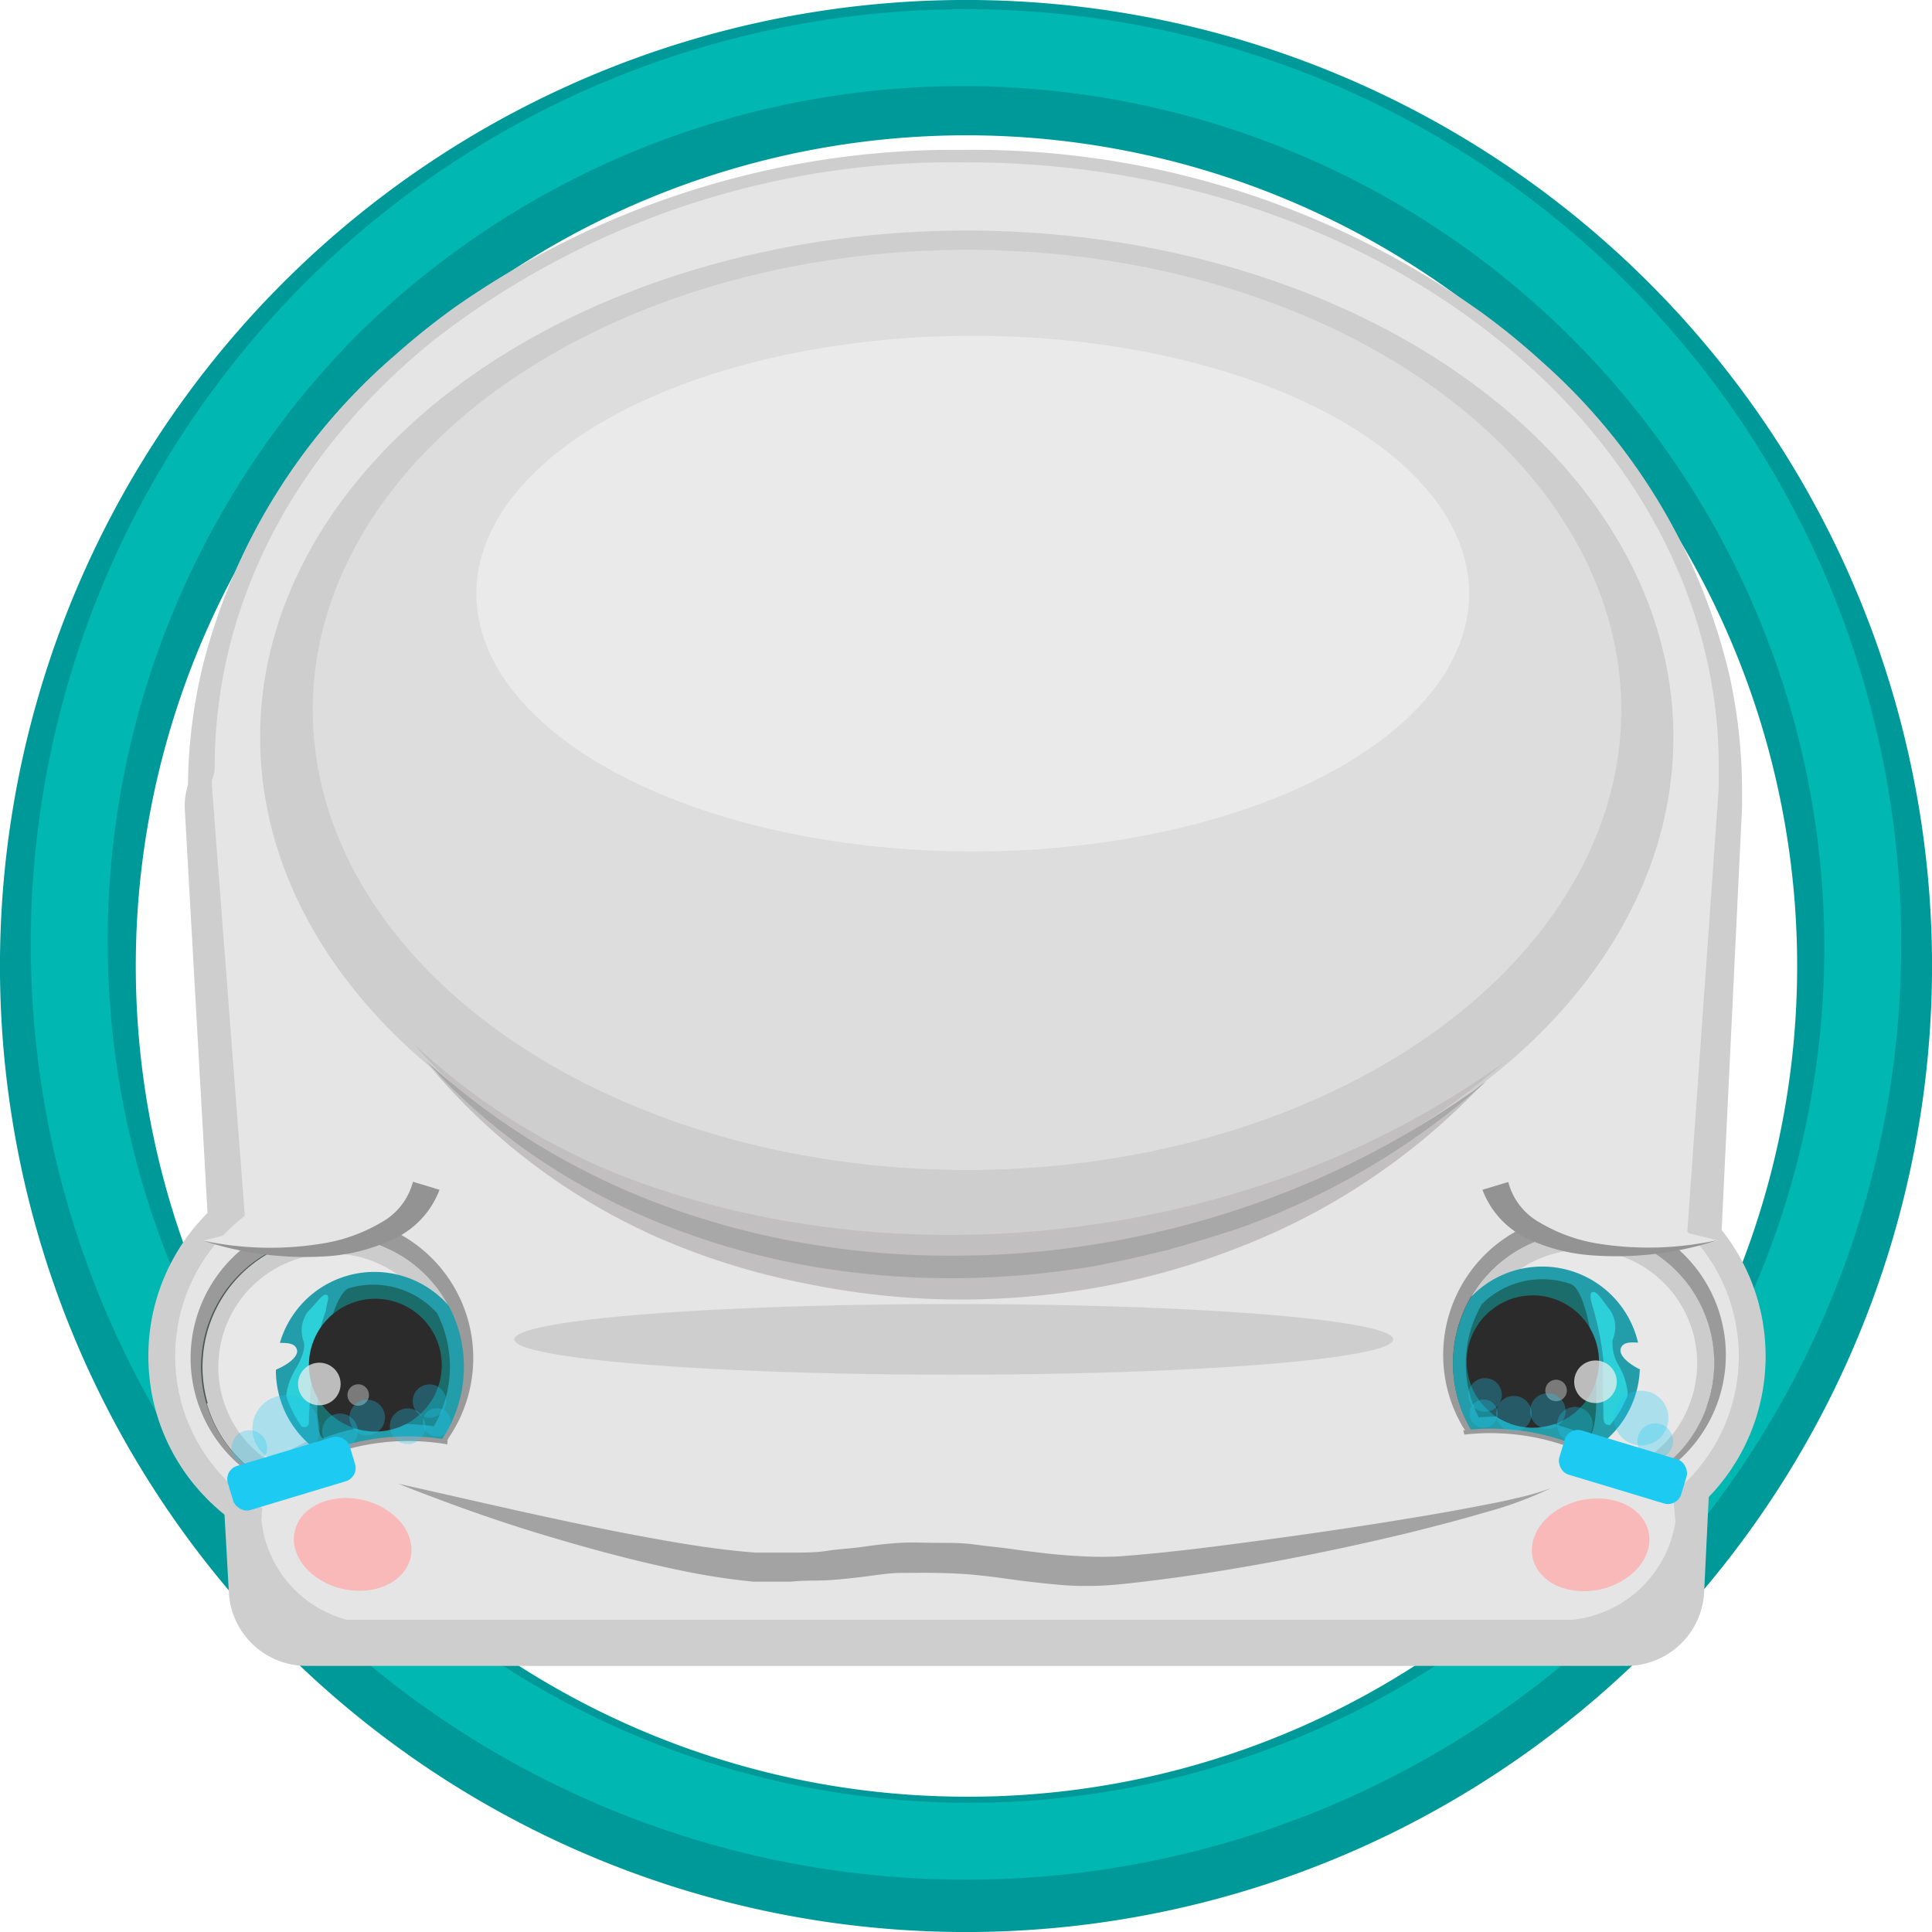 <svg xmlns="http://www.w3.org/2000/svg" viewBox="0 0 77.1 77.1"><defs><style>.a{fill:#099;}.b{fill:#00b7b2;}.c{fill:#cecece;}.d{fill:#e5e5e5;}.e{fill:#9b9a9a;}.f{fill:#495750;}.g{fill:#ccc;}.h{fill:#e8e8e8;}.i{fill:#249daa;}.j{fill:#1b6d6b;}.k{fill:#2bd0d8;}.l{fill:#2b2b2b;}.m{opacity:0.74;}.n{fill:#efefef;}.o{opacity:0.41;}.p{fill:#f9b9b9;}.q{fill:#ddd;}.r{fill:#eaeaea;}.s{fill:#a3a3a3;}.t{fill:#c1bfbf;}.u{fill:#a8a8a8;}.v{fill:#939393;}.w,.x{fill:#1dcaf2;}.x{opacity:0.3;}</style></defs><title>choosewhale</title><path class="a" d="M68.8,16.81A38.55,38.55,0,1,0,14.28,71.33,38.55,38.55,0,1,0,68.8,16.81ZM41.54,77.22A33.15,33.15,0,1,1,65,67.51,32.93,32.93,0,0,1,41.54,77.22Z" transform="translate(-2.99 -5.52)"/><path class="a" d="M68.54,17.07a38.18,38.18,0,1,0-54,54,38.18,38.18,0,1,0,54-54Zm-27,60.52a33.52,33.52,0,1,1,23.7-9.82A33.3,33.3,0,0,1,41.54,77.59Z" transform="translate(-2.99 -5.52)"/><path class="b" d="M67.93,16.82A37.32,37.32,0,1,0,15.15,69.6,37.32,37.32,0,1,0,67.93,16.82Zm-2.08,50.7A34.38,34.38,0,0,1,17.23,18.9,34.38,34.38,0,0,1,65.85,67.52Z" transform="translate(-2.99 -5.52)"/><path class="c" d="M71,69a3.1,3.1,0,0,1-3.16,3H15.28a3.1,3.1,0,0,1-3.16-3L10.36,37.73a3,3,0,0,1,.13-.89,21.27,21.27,0,0,1,.57-4.66h0a24.24,24.24,0,0,1,7.73-12.52,29.39,29.39,0,0,1,2.38-1.9,34.83,34.83,0,0,1,19.47-6.26h.87A34.9,34.9,0,0,1,62.13,18a28.24,28.24,0,0,1,2.39,1.95A24.09,24.09,0,0,1,72,32.44a21.47,21.47,0,0,1,.51,4.63c0,.15,0,.3,0,.46s0,.14,0,.21Z" transform="translate(-2.99 -5.52)"/><circle class="c" cx="14.02" cy="54.12" r="8.1"/><circle class="c" cx="62.36" cy="54.12" r="8.1"/><path class="d" d="M69.85,66.25a4.65,4.65,0,0,1-4.11,3.91H16.83a4.62,4.62,0,0,1-3.41-4l.14-1.69L11.45,36.93v-.11a.58.58,0,0,1,0-.16l.11-.37v-.38c.07-6.33,3.16-12.29,8.71-16.79A33.75,33.75,0,0,1,41.58,12c16.54,0,30,10.83,30,24.13,0,.12,0,.24,0,.36v.28s0,0,0,.06v.12L69.66,64.09h0Z" transform="translate(-2.99 -5.52)"/><circle class="d" cx="14.02" cy="54.12" r="7.03"/><circle class="d" cx="62.36" cy="54.12" r="7.03"/><path class="e" d="M20.9,62.89a5.64,5.64,0,1,0-7.27,1.83l.24.13.22-.17A7.85,7.85,0,0,1,16,63.59a8.39,8.39,0,0,1,.87-.31,8,8,0,0,1,3.64-.21l.27.05Z" transform="translate(-2.99 -5.52)"/><path class="f" d="M14.79,55.06A5.21,5.21,0,0,1,20.56,63a8.36,8.36,0,0,0-3.84.22,8.78,8.78,0,0,0-.91.32,8.29,8.29,0,0,0-2,1.14,5.21,5.21,0,0,1,1-9.63Z" transform="translate(-2.99 -5.52)"/><path class="g" d="M11.24,61.52a5.19,5.19,0,0,0,2.6,3.17,8.29,8.29,0,0,1,2-1.14l5.05-5.91a5.21,5.21,0,0,0-9.61,3.89Z" transform="translate(-2.99 -5.52)"/><path class="h" d="M13.79,63.87a9,9,0,0,1,1.6-.89L20,57.56a4.53,4.53,0,0,0-8.12,3.77A4.48,4.48,0,0,0,13.79,63.87Z" transform="translate(-2.99 -5.52)"/><path class="i" d="M14,60.18c.55-.23.91-.56.84-.8s-.32-.27-.68-.27a3.93,3.93,0,0,1,6.74-1.48,5.22,5.22,0,0,1-.3,5.37,8.36,8.36,0,0,0-3.84.22,8.78,8.78,0,0,0-.91.32A3.93,3.93,0,0,1,14,60.18Z" transform="translate(-2.99 -5.52)"/><path class="j" d="M20.3,62.44a4.71,4.71,0,0,0,.13-4.52,3.43,3.43,0,0,0-3.49-1c-.94.27-1.67,5.59-1.07,6,.23-.09.47-.17.71-.24A9,9,0,0,1,20.3,62.44Z" transform="translate(-2.99 -5.52)"/><path class="e" d="M20.84,63.16a9.21,9.21,0,0,0-6.95,1.61l-.1-.14a9.18,9.18,0,0,1,3.06-1.46,9.08,9.08,0,0,1,4-.19Z" transform="translate(-2.99 -5.52)"/><path class="k" d="M16,57.19c.19,0,0,.43,0,.62a12.14,12.14,0,0,0-.54,2.12c0,.43-.16,1.91-.14,2.27s-.28.26-.28.26a4.29,4.29,0,0,1-.63-1.24,2.68,2.68,0,0,1,.39-1.09c.12-.21.41-.74.31-1.07a1.25,1.25,0,0,1,.18-1.21C15.67,57.47,15.85,57.16,16,57.19Z" transform="translate(-2.99 -5.52)"/><circle class="l" cx="17.93" cy="60.02" r="2.65" transform="matrix(0.96, -0.28, 0.28, 0.96, -19.04, 1.88)"/><g class="m"><circle class="n" cx="15.74" cy="60.75" r="0.85" transform="translate(-19.33 1.29) rotate(-16.21)"/></g><g class="o"><circle class="n" cx="17.29" cy="61.19" r="0.43" transform="translate(-19.39 1.74) rotate(-16.21)"/></g><ellipse class="p" cx="66.47" cy="67.16" rx="2.37" ry="1.82" transform="translate(-16.3 11.01) rotate(-12.89)"/><ellipse class="p" cx="17.06" cy="67.16" rx="1.82" ry="2.37" transform="translate(-55.2 63.28) rotate(-77.11)"/><path class="e" d="M61.39,62.5a5.64,5.64,0,1,1,7.16,2.23l-.25.11-.21-.18a7.85,7.85,0,0,0-1.8-1.19,8.39,8.39,0,0,0-.85-.35,8,8,0,0,0-3.62-.41l-.28,0Z" transform="translate(-2.99 -5.52)"/><path class="f" d="M67.92,55a5.21,5.21,0,0,0-6.2,7.6,8.36,8.36,0,0,1,3.82.44,8.78,8.78,0,0,1,.89.37,8.29,8.29,0,0,1,1.9,1.25A5.21,5.21,0,0,0,67.92,55Z" transform="translate(-2.99 -5.52)"/><path class="g" d="M71.1,61.67a5.19,5.19,0,0,1-2.77,3,8.29,8.29,0,0,0-1.9-1.25l-4.71-6.19a5.21,5.21,0,0,1,9.38,4.42Z" transform="translate(-2.99 -5.52)"/><path class="h" d="M68.43,63.88a9,9,0,0,0-1.55-1l-4.32-5.67a4.53,4.53,0,0,1,7.9,4.22A4.48,4.48,0,0,1,68.43,63.88Z" transform="translate(-2.99 -5.52)"/><path class="i" d="M68.46,60.18c-.54-.26-.88-.61-.79-.85s.33-.25.69-.23a3.93,3.93,0,0,0-6.64-1.85,5.22,5.22,0,0,0,0,5.38,8.36,8.36,0,0,1,3.82.44,8.78,8.78,0,0,1,.89.37,3.93,3.93,0,0,0,2-3.26Z" transform="translate(-2.99 -5.52)"/><path class="j" d="M62,62.08a4.71,4.71,0,0,1,.13-4.52,3.43,3.43,0,0,1,3.54-.8c.92.33,1.36,5.68.73,6.09-.23-.1-.46-.19-.69-.28A9,9,0,0,0,62,62.08Z" transform="translate(-2.99 -5.52)"/><path class="e" d="M61.43,62.77a9.21,9.21,0,0,1,6.84,2l.11-.13a9.18,9.18,0,0,0-3-1.63,9.08,9.08,0,0,0-4-.41Z" transform="translate(-2.99 -5.52)"/><path class="k" d="M66.56,57.08c-.19,0-.06.43,0,.62a12.14,12.14,0,0,1,.42,2.14c-.06.43,0,1.92,0,2.27s.27.27.27.27a4.29,4.29,0,0,0,.7-1.2,2.68,2.68,0,0,0-.33-1.11A1.8,1.8,0,0,1,67.34,59a1.25,1.25,0,0,0-.11-1.22C66.91,57.39,66.75,57.06,66.56,57.08Z" transform="translate(-2.99 -5.52)"/><circle class="l" cx="64.51" cy="59.8" r="2.65" transform="matrix(0.33, -0.94, 0.94, 0.33, -16.33, 95.24)"/><g class="m"><circle class="n" cx="66.66" cy="60.65" r="0.85" transform="translate(-15.7 97.83) rotate(-70.57)"/></g><g class="o"><circle class="n" cx="65.09" cy="61" r="0.43" transform="translate(-17.08 96.58) rotate(-70.57)"/></g><ellipse class="c" cx="38.58" cy="29.42" rx="28.2" ry="20.22"/><ellipse class="q" cx="38.59" cy="28.33" rx="26.11" ry="18.36"/><ellipse class="r" cx="38.82" cy="23.69" rx="19.81" ry="10.29"/><path class="s" d="M18.88,64.73c3.81.85,7.61,1.77,11.42,2.4,1,.16,1.91.28,2.85.35l.7,0h.71c.48,0,1,0,1.43-.07s.94-.09,1.42-.16,1-.13,1.49-.16,1,0,1.51,0,1,0,1.5.07,1,.11,1.48.18,1,.13,1.43.18,1,.09,1.43.11a13.79,13.79,0,0,0,1.39,0c1.91-.14,3.85-.39,5.77-.65s3.85-.54,5.77-.86q1.44-.23,2.87-.51c.48-.09,1-.19,1.43-.3a10.66,10.66,0,0,0,1.4-.4,15.63,15.63,0,0,1-2.75,1c-.94.28-1.89.52-2.84.76-1.9.46-3.82.87-5.74,1.22-1,.18-1.93.34-2.9.48s-1.94.27-2.93.37a13.23,13.23,0,0,1-1.53.07c-.5,0-1-.05-1.49-.1s-1-.11-1.48-.18-1-.13-1.42-.17-.94-.06-1.42-.07-.95,0-1.42,0-.93.08-1.41.14-1,.12-1.49.15-1,0-1.5.06h-.75c-.26,0-.51,0-.76,0a27.29,27.29,0,0,1-2.95-.46c-1.93-.4-3.82-.92-5.69-1.49S20.7,65.45,18.88,64.73Z" transform="translate(-2.99 -5.52)"/><path class="t" d="M20.09,48a28.68,28.68,0,0,0,9.66,6.33,30.63,30.63,0,0,0,5.54,1.61A31.25,31.25,0,0,0,41,56.5,31.65,31.65,0,0,0,46.76,56l1.42-.27,1.4-.34L51,55l1.37-.46a30.5,30.5,0,0,0,9.93-5.92,26.5,26.5,0,0,1-9.67,6.6,29.78,29.78,0,0,1-5.69,1.65,31.55,31.55,0,0,1-5.91.51,31.11,31.11,0,0,1-5.9-.64A28.71,28.71,0,0,1,29.46,55,25.19,25.19,0,0,1,20.09,48Z" transform="translate(-2.99 -5.52)"/><path class="t" d="M19.52,47.2a26.35,26.35,0,0,0,10,5.85,34.32,34.32,0,0,0,5.67,1.33A37.3,37.3,0,0,0,41,54.8a38.89,38.89,0,0,0,5.81-.44,39.43,39.43,0,0,0,5.69-1.28A36,36,0,0,0,63,47.93a30.49,30.49,0,0,1-10.27,5.85c-.47.17-.94.31-1.42.46s-1,.27-1.44.39l-.72.18-.73.15-.73.15-.74.13a38.32,38.32,0,0,1-5.95.5,36.74,36.74,0,0,1-6-.48,31.8,31.8,0,0,1-5.77-1.52A26.48,26.48,0,0,1,24,51.09,21,21,0,0,1,19.52,47.2Z" transform="translate(-2.99 -5.52)"/><path class="u" d="M20,47.86a28.72,28.72,0,0,0,4.6,3.43,29.21,29.21,0,0,0,5.15,2.44,31.76,31.76,0,0,0,5.51,1.43,33.41,33.41,0,0,0,5.67.47,35.06,35.06,0,0,0,5.67-.44,36.61,36.61,0,0,0,5.54-1.32,35.45,35.45,0,0,0,10.17-5.2,29.89,29.89,0,0,1-9.94,5.89L51,55l-1.4.4-1.42.34-1.43.29a34.71,34.71,0,0,1-5.82.5A33.08,33.08,0,0,1,35.06,56a29.58,29.58,0,0,1-5.61-1.62,26.65,26.65,0,0,1-5.14-2.73A24.08,24.08,0,0,1,20,47.86Z" transform="translate(-2.99 -5.52)"/><ellipse class="c" cx="38.06" cy="53.45" rx="17.54" ry="1.41"/><path class="d" d="M62.66,52.82c.61,2.35,4.59,3.34,8.91,2.21" transform="translate(-2.99 -5.52)"/><path class="v" d="M63.18,52.69a2.6,2.6,0,0,0,1.26,1.62,6.62,6.62,0,0,0,2.21.82A12.84,12.84,0,0,0,71.57,55a13.1,13.1,0,0,1-5,.62A7.28,7.28,0,0,1,64.05,55,3.54,3.54,0,0,1,62.15,53Z" transform="translate(-2.99 -5.52)"/><path class="d" d="M20,52.82c-.61,2.35-4.59,3.34-8.91,2.21" transform="translate(-2.99 -5.52)"/><path class="v" d="M20.53,53A3.54,3.54,0,0,1,18.62,55a7.28,7.28,0,0,1-2.53.65,13.1,13.1,0,0,1-5-.62,12.84,12.84,0,0,0,4.91.09,6.62,6.62,0,0,0,2.21-.82,2.6,2.6,0,0,0,1.26-1.62Z" transform="translate(-2.99 -5.52)"/><rect class="w" x="65.22" y="63.14" width="5.08" height="1.84" rx="0.55" ry="0.55" transform="translate(18.4 -22.36) rotate(16.79)"/><circle class="x" cx="62.25" cy="61.18" r="0.67" transform="translate(-17.29 97.59) rotate(-73.21)"/><circle class="x" cx="64.75" cy="61.82" r="0.71" transform="translate(-16.12 100.44) rotate(-73.21)"/><circle class="x" cx="68.48" cy="62.11" r="1.09" transform="translate(-13.75 104.21) rotate(-73.21)"/><circle class="x" cx="69.04" cy="63.03" r="0.71" transform="translate(-14.23 105.4) rotate(-73.21)"/><circle class="x" cx="65.84" cy="62.37" r="0.71" transform="translate(-15.88 101.87) rotate(-73.21)"/><circle class="x" cx="63.4" cy="61.94" r="0.71" transform="translate(-7.48 -0.56) rotate(-4.33)"/><circle class="x" cx="61.96" cy="62.01" r="0.56" transform="matrix(0.29, -0.96, 0.96, 0.29, -18.29, 97.91)"/><rect class="w" x="12.08" y="63.41" width="5.08" height="1.84" rx="0.55" ry="0.55" transform="translate(44.21 116.17) rotate(163.21)"/><circle class="x" cx="20.13" cy="61.44" r="0.67" transform="translate(-19.88 2.91) rotate(-16.79)"/><circle class="x" cx="17.64" cy="62.09" r="0.71" transform="translate(-20.17 2.22) rotate(-16.79)"/><circle class="x" cx="16.55" cy="62.64" r="0.71" transform="translate(-20.37 1.93) rotate(-16.79)"/><circle class="x" cx="12.93" cy="63.31" r="0.71" transform="translate(-20.72 0.91) rotate(-16.79)"/><circle class="x" cx="14.4" cy="62.54" r="1.34" transform="translate(-20.44 1.3) rotate(-16.79)"/><circle class="x" cx="18.99" cy="62.21" r="0.71" transform="matrix(0.08, -1, 1, 0.08, -47.46, 70.93)"/><circle class="x" cx="20.42" cy="62.28" r="0.56" transform="translate(-20.11 3.03) rotate(-16.79)"/></svg>